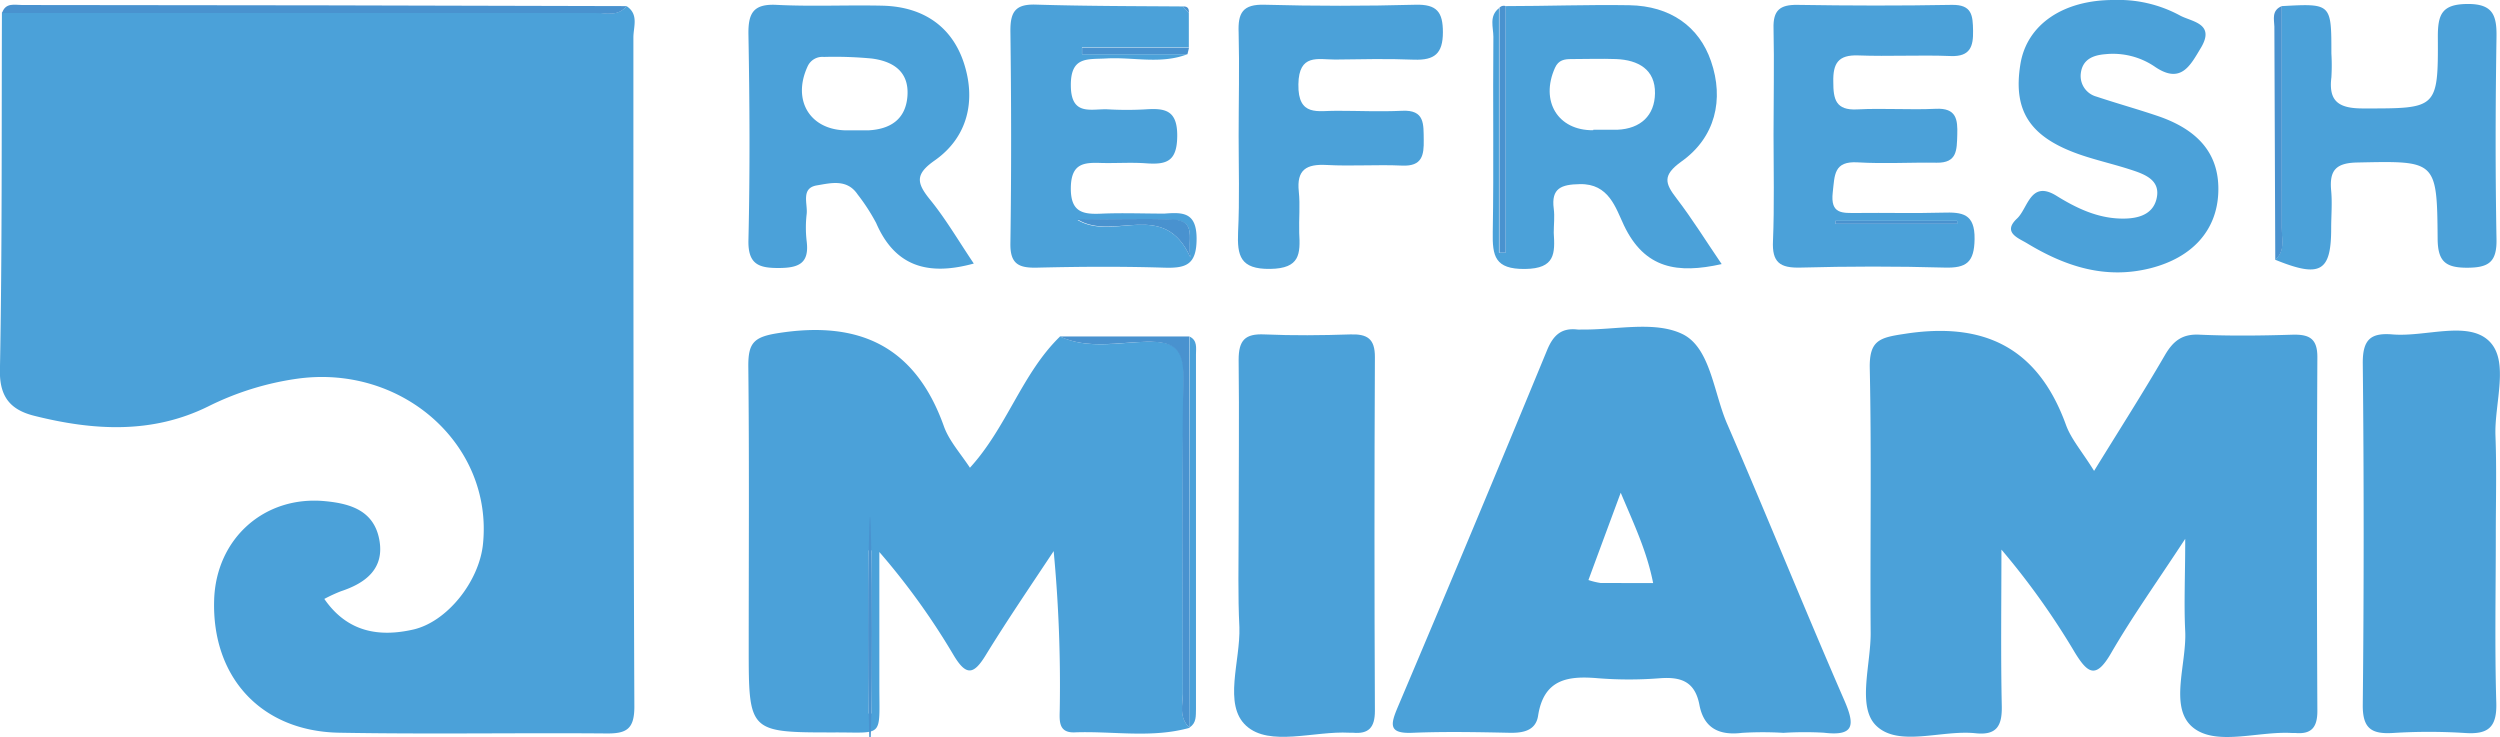 <svg xmlns="http://www.w3.org/2000/svg" id="Layer_1" data-name="Layer 1" viewBox="0 0 363.99 107.31"><defs><style>.cls-1{fill:#4ba1d9}.cls-2{fill:#4992cf}</style></defs><title>Refresh Miami</title><path d="M-53-8c1.82,1.19,1,3,1,4.56C-52,29-52,61.48-51.86,94c0,3.25-1.14,3.92-4,3.9-13-.11-26,.13-39-.11-11.36-.21-18.54-8.1-18.18-19.36.29-8.92,7.33-15.21,16.18-14.35,3.64.35,7.06,1.36,7.86,5.58S-90.95,76-94.6,77.2A22.9,22.9,0,0,0-97,78.31c3.36,4.87,8,5.58,12.94,4.46s9.6-7,10.16-12.44c1.49-14.5-11.83-26.29-27.2-24.06a42.18,42.18,0,0,0-12.78,4c-8.22,4.07-16.78,3.53-25.35,1.38-3.36-.84-5.1-2.66-5-6.72.33-17.32.23-34.64.29-52q43.14,0,86.28,0C-56.07-7-54.28-6.43-53-8Z" class="cls-1" transform="translate(144.22 8.89)"/><path d="M160.67,59.67c3.75-6.09,7.14-11.39,10.3-16.83,1.21-2.09,2.55-3.15,5.1-3,4.49.2,9,.14,13.5,0,2.42-.06,3.63.54,3.61,3.31q-.13,25.74,0,51.48c0,2.39-.87,3.41-3.22,3.2-.16,0-.33,0-.5,0-4.95-.29-11.19,2-14.52-.91s-.79-9.12-1-13.88c-.2-4,0-8,0-13.48-4.12,6.29-7.72,11.33-10.81,16.67-2.16,3.72-3.35,3-5.25-.1a109.37,109.37,0,0,0-10.7-15c0,7.57-.11,15.15.05,22.73.07,2.95-.74,4.36-3.9,4-4.91-.49-11.18,2.07-14.41-1.12-2.78-2.75-.74-8.89-.78-13.52-.09-12.83.14-25.66-.13-38.49-.08-4.06,1.41-4.46,5-5,11.59-1.83,19.44,1.94,23.54,13.17C157.29,55,158.89,56.8,160.67,59.67Z" class="cls-1" transform="translate(144.22 8.89)"/><path d="M29,97.07c-5.53,1.56-11.18.46-16.77.67-2.55.09-2.15-2-2.15-3.64a207.17,207.17,0,0,0-.89-22.75c-3.31,5-6.73,10-9.88,15.13-1.77,2.9-2.86,3.08-4.7,0a102.68,102.68,0,0,0-10.8-15c0,6.49,0,13,0,19.47,0,7.69.7,6.78-6.55,6.8-12.47,0-12.47,0-12.47-12.39,0-13.66.09-27.33-.06-41,0-3.29.78-4.19,4.29-4.74,12-1.91,20.1,2,24.22,13.65C-6,55.31-4.47,57-3,59.21c5.4-5.92,7.57-13.72,13.12-19.11,4.11,1.9,8.46.86,12.66.77s5.43,1.06,5.36,5.28C27.85,61.41,28,76.67,28,91.93,28,93.67,27.38,95.62,29,97.07ZM-17.74,95h.38V71.25h-.38Z" class="cls-1" transform="translate(144.22 8.89)"/><path d="M115.43,97.81a49.66,49.66,0,0,0-6,0c-3.33.41-5.57-.66-6.22-4.07s-2.68-4.11-5.76-3.88a57.28,57.28,0,0,1-9,0c-4.38-.38-7.9.11-8.73,5.46-.34,2.19-2.2,2.53-4.23,2.48-4.66-.1-9.33-.19-14,0-3.6.17-3.27-1.2-2.19-3.76q11-25.93,21.73-51.95c.89-2.16,2.08-3.29,4.45-3a4.17,4.17,0,0,0,.5,0c5,.08,10.67-1.31,14.74.65s4.54,8.45,6.49,13c5.81,13.41,11.29,27,17.11,40.37,1.53,3.54,1.5,5.22-3,4.68A49.69,49.69,0,0,0,115.43,97.81ZM96.47,76c-.9-4.57-2.7-8.37-4.72-13.15-1.77,4.78-3.22,8.69-4.7,12.71a10.07,10.07,0,0,0,1.77.43C91.13,76,93.44,76,96.47,76Z" class="cls-1" transform="translate(144.22 8.89)"/><path d="M36.12,68.5c0-8.33.1-16.67,0-25,0-2.86.94-3.83,3.76-3.7,4.15.18,8.33.14,12.49,0,2.47-.08,3.61.61,3.59,3.33q-.12,25.76,0,51.49c0,2.38-.88,3.4-3.23,3.17-.16,0-.33,0-.5,0-5.12-.28-11.6,2.08-15-1s-.83-9.44-1-14.37C36,77.84,36.12,73.16,36.12,68.5Z" class="cls-1" transform="translate(144.22 8.89)"/><path d="M219.16,69c0,8.14-.17,16.29.07,24.42.11,3.61-1.19,4.65-4.59,4.41a83,83,0,0,0-10.46,0c-3.09.18-4.42-.62-4.39-4.08q.26-24.93,0-49.84c0-3.38,1.17-4.37,4.32-4.11,4.77.4,10.88-2,14,.9s.82,9.11,1,13.86S219.16,64.22,219.16,69Z" class="cls-1" transform="translate(144.22 8.89)"/><path d="M75-8c6,0,12-.23,18-.13S103.17-5,104.89,0c1.94,5.6.63,11.14-4.32,14.64-2.76,2-2.39,3.15-.68,5.37,2.3,3,4.28,6.21,6.56,9.55-6.41,1.43-11.2.71-14.23-5.64-1.19-2.5-2.18-6.11-6.44-6-2.64.05-4.18.56-3.78,3.58.15,1.15,0,2.33,0,3.49.18,3,.24,5.23-4.18,5.28s-4.76-1.9-4.7-5.36c.16-9.48,0-19,.09-28.44,0-1.4-.66-3,.81-4.17V27.9H75Zm12.77,18c1.17,0,2.34,0,3.5,0,3.38-.15,5.42-2.07,5.47-5.29.06-3.48-2.43-4.87-5.65-5-2.16-.08-4.33,0-6.5,0-1,0-1.89.11-2.41,1.27C80,5.84,82.6,10.13,87.74,10.07Z" class="cls-1" transform="translate(144.22 8.89)"/><path d="M-2.44,29.48c-6.72,1.85-11.49.39-14.21-5.89a28.4,28.4,0,0,0-2.71-4.18c-1.54-2.29-3.92-1.64-5.92-1.31-2.37.39-1.33,2.65-1.49,4.15a17.09,17.09,0,0,0,0,4c.4,3.22-1.17,3.87-4.06,3.88s-4.5-.51-4.42-4.05c.23-10,.18-20,0-29.94-.05-3.13.71-4.5,4.12-4.32,5.15.26,10.32,0,15.47.12,6,.17,10.06,3.15,11.76,8.29,1.82,5.51.58,10.85-4.2,14.22-2.87,2-2.7,3.25-.76,5.66C-6.56,22.92-4.72,26.09-2.44,29.48ZM-20.82,10.09c1,0,2,0,3,0,3.22-.16,5.47-1.59,5.72-5,.26-3.58-2.11-5.06-5.2-5.46A57.38,57.38,0,0,0-24.27-.6,2.35,2.35,0,0,0-26.65.81C-28.93,5.78-26.23,10.14-20.82,10.09Z" class="cls-1" transform="translate(144.22 8.89)"/><path d="M114,10.72c0-5.16.11-10.32,0-15.47-.08-2.63.92-3.47,3.48-3.43,7.48.12,15,.14,22.45,0,3-.06,3.08,1.56,3.12,3.78s-.38,3.78-3.24,3.67c-4.48-.18-9,.08-13.47-.09-2.93-.11-3.7,1.16-3.64,3.86,0,2.5.34,4.16,3.47,4,3.82-.2,7.66.09,11.47-.09,3-.14,3.18,1.57,3.11,3.78s0,4.12-3,4.07c-3.83-.06-7.67.18-11.48-.05-3.53-.22-3.36,1.87-3.65,4.37-.37,3.22,1.43,3,3.55,3,4.15-.05,8.31.07,12.47-.05,2.81-.08,4.69.1,4.63,3.86-.05,3.38-1.19,4.23-4.35,4.14-7-.2-14-.19-21,0-3,.08-4.16-.76-4-3.9C114.13,21,114,15.87,114,10.72ZM123,23.27v.43h17.73v-.43Z" class="cls-1" transform="translate(144.22 8.89)"/><path d="M163.53-8.89a18.83,18.83,0,0,1,9.6,2.23c1.66.94,5.25,1.12,3.1,4.72-1.56,2.59-2.92,5.41-6.79,2.71A10.83,10.83,0,0,0,162.32-1c-1.81.14-3.33.76-3.58,2.77A3.11,3.11,0,0,0,161,5.17c3,1,6,1.83,9,2.85,6.13,2.1,9,5.8,8.75,11.23s-3.78,9.36-9.86,10.91c-6.61,1.67-12.45-.28-18-3.64-1.25-.75-3.6-1.57-1.44-3.59,1.61-1.5,1.94-5.67,5.75-3.31,2.87,1.78,5.87,3.21,9.27,3.31,2.18.07,4.66-.35,5.28-2.82.7-2.78-1.69-3.63-3.79-4.31s-4.15-1.17-6.21-1.81c-8.19-2.53-11-6.42-9.79-13.64C150.93-5.33,156.17-8.9,163.53-8.89Z" class="cls-1" transform="translate(144.22 8.89)"/><path d="M28.87-7l0,5H13.31l0,1H28.67c-3.86,1.5-7.87.4-11.8.62-2.71.16-5.2-.36-5.18,3.9,0,4.58,3,3.39,5.41,3.51a47.88,47.88,0,0,0,5.49,0c2.84-.19,4.61.13,4.59,3.86s-1.54,4.21-4.51,4c-2.16-.16-4.33,0-6.49-.05-2.53-.09-4.41,0-4.49,3.51-.08,3.76,1.82,4,4.63,3.86,3-.12,6,0,9,0C28,22,30,22,30,25.87s-1.62,4.31-4.79,4.21c-6.15-.19-12.31-.15-18.47,0-2.65.06-3.9-.54-3.85-3.54.15-10.32.13-20.64,0-31,0-2.77.79-3.84,3.67-3.76C13.73-8,20.89-8,28-7.95Zm.25,35.68c-.51-2.65,1-5.38-2.56-5.54-4.45-.19-8.92,0-13.89,0C18,26.33,25.25,20,29.12,28.64Z" class="cls-1" transform="translate(144.22 8.89)"/><path d="M188-8c7.22-.4,7.22-.4,7.22,6.89a29,29,0,0,1,0,3.49c-.44,3.54,1.13,4.51,4.56,4.52,10.84,0,11,.16,10.94-10.5,0-3.27.65-4.69,4.34-4.71s4.25,1.67,4.2,4.81c-.15,9.8-.18,19.61,0,29.41.07,3.37-1.14,4.18-4.3,4.18s-4.25-.95-4.27-4.24c-.09-11.45-.22-11.32-11.7-11.08-3.21.06-4.07,1.23-3.8,4.12.17,1.82,0,3.66,0,5.48,0,6.34-1.6,7.23-8.17,4.55,1.53-1.3.95-3.07.95-4.65C188,13.55,188,2.79,188-8Z" class="cls-1" transform="translate(144.22 8.89)"/><path d="M36.12,10.88c0-5,.13-10,0-15C36-7,36.69-8.3,39.92-8.2c7.3.2,14.63.2,21.94,0,3.14-.09,4,1.08,4,4,0,3.13-1.23,4.09-4.17,4C57.82-.36,54-.27,50.17-.22c-2.5,0-5.28-.9-5.35,3.6-.08,4.8,2.91,3.82,5.59,3.86,3.16,0,6.32.15,9.47,0,3.39-.19,3.15,2,3.19,4.23s-.22,3.88-3.14,3.75c-3.65-.17-7.33.11-11-.09-2.94-.16-4.39.68-4.05,3.87.21,2,0,4,.06,6,.17,3.07.14,5.2-4.23,5.26s-4.81-1.92-4.67-5.37C36.27,20.19,36.12,15.53,36.12,10.88Z" class="cls-1" transform="translate(144.22 8.89)"/><path d="M-53-8c-1.27,1.61-3.06,1-4.64,1q-43.14,0-86.28,0c.51-1.56,1.85-1.16,2.93-1.16Q-97-8.14-53-8Z" class="cls-2" transform="translate(144.22 8.89)"/><path d="M29,97.07c-1.66-1.45-1-3.4-1-5.14-.05-15.26-.18-30.52.06-45.78.07-4.22-1.29-5.35-5.36-5.28S14.18,42,10.07,40.1l18.89,0Q29,68.58,29,97Z" class="cls-2" transform="translate(144.22 8.89)"/><path d="M29,97Q29,68.58,29,40.12c1.14.57.91,1.65.91,2.59q0,25.82,0,51.63C29.88,95.31,30,96.36,29,97Z" class="cls-1" transform="translate(144.22 8.89)"/><path d="M75-8V27.9h-.91V-7.76A.84.84,0,0,1,75-8Z" class="cls-2" transform="translate(144.22 8.89)"/><path d="M188-8c0,10.75,0,21.51,0,32.27,0,1.58.58,3.35-.95,4.65q-.08-17-.13-33.94C186.89-6.06,186.48-7.38,188-8Z" class="cls-2" transform="translate(144.22 8.89)"/><path d="M28.67-1H13.33l0-.95H28.9C28.82-1.68,28.75-1.36,28.67-1Z" class="cls-2" transform="translate(144.22 8.89)"/><path d="M28.87-7,28-7.95C28.68-8,28.93-7.65,28.87-7Z" class="cls-2" transform="translate(144.22 8.89)"/><ellipse cx="126.67" cy="92" class="cls-2" rx=".27" ry="16.76"/><path d="M123,23.27h17.73v.43H123Z" class="cls-2" transform="translate(144.22 8.89)"/><path d="M29.12,28.64C25.25,20,18,26.33,12.67,23.06c5,0,9.44-.15,13.89,0C30.13,23.26,28.61,26,29.12,28.64Z" class="cls-2" transform="translate(144.22 8.89)"/></svg>